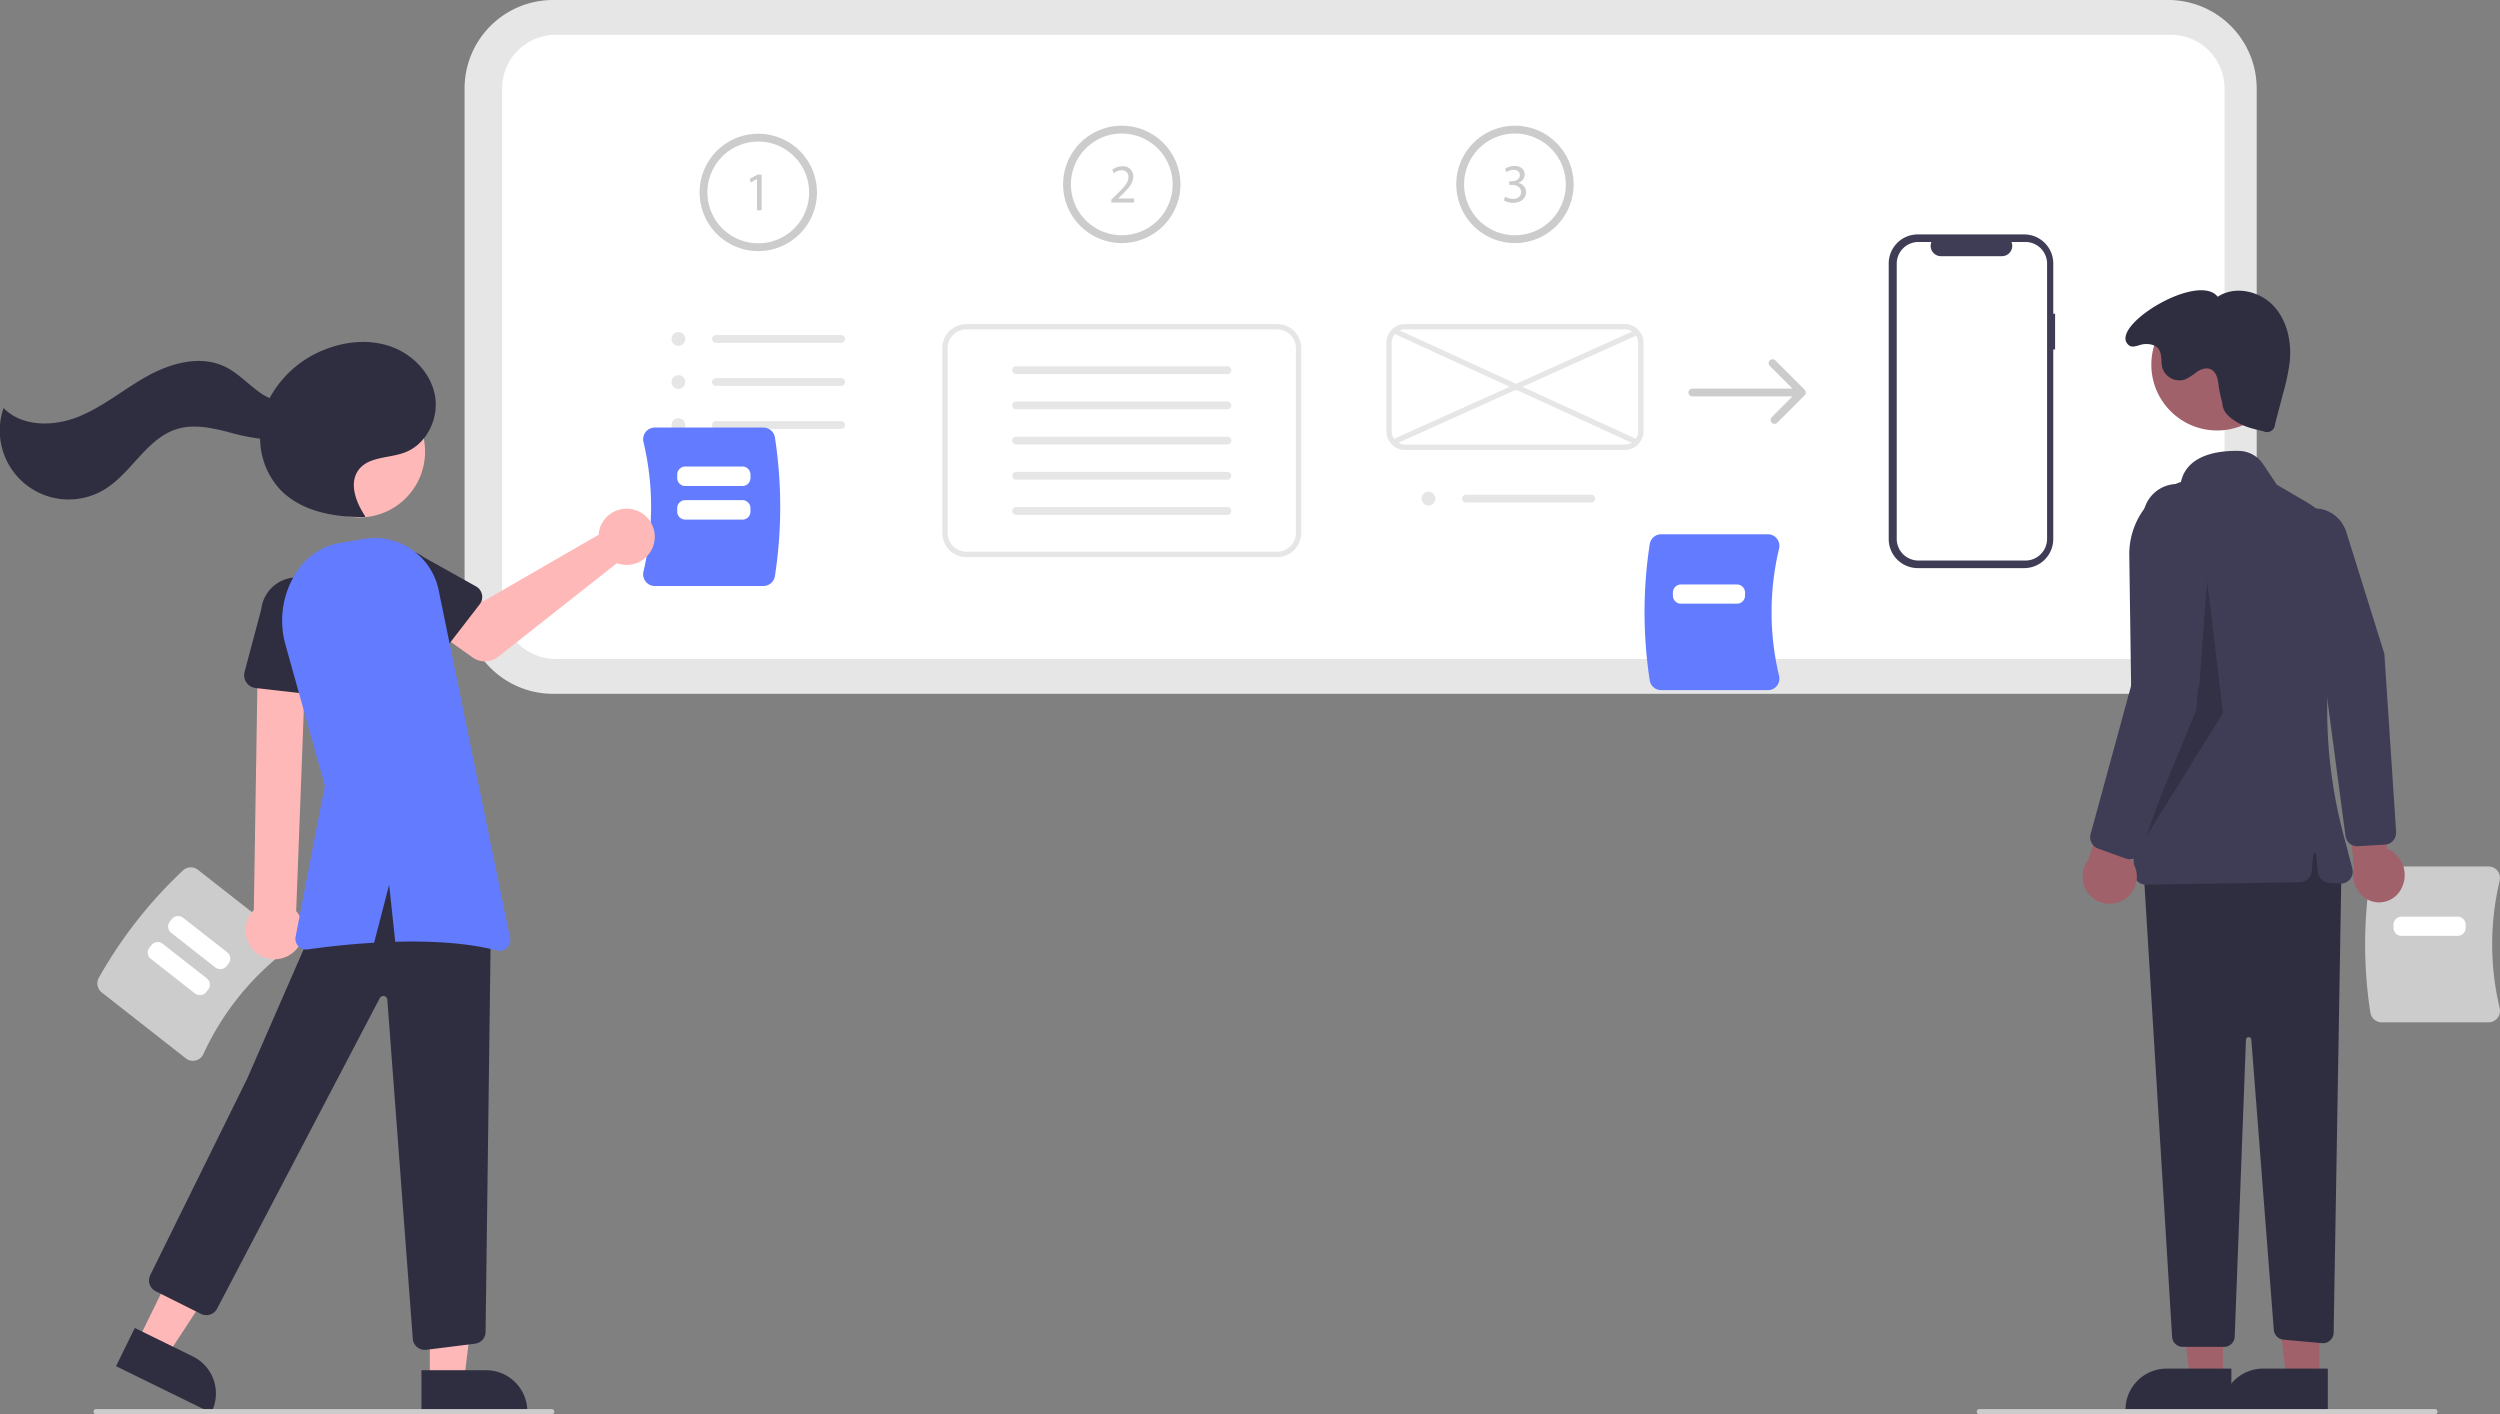 <svg id="b2764883-148f-45a6-9ca9-ea478379e86a" data-name="Layer 1" xmlns="http://www.w3.org/2000/svg" width="933.251" height="528" viewBox="0 0 933.251 528"><rect x="0" y="0" width="933.251" height="528" fill="#808080" stroke="none"/><path d="M942.798,445h-603a33.037,33.037,0,0,1-33-33V219a33.037,33.037,0,0,1,33-33h603a33.037,33.037,0,0,1,33,33V412A33.037,33.037,0,0,1,942.798,445Z" transform="translate(-133.374 -186)" fill="#e6e6e6"/><path d="M340.798,199a20.023,20.023,0,0,0-20,20V412a20.023,20.023,0,0,0,20,20h603a20.023,20.023,0,0,0,20-20V219a20.023,20.023,0,0,0-20-20Z" transform="translate(-133.374 -186)" fill="#fff"/><path d="M416.441,279.739A21.907,21.907,0,1,1,438.348,257.832h0A21.931,21.931,0,0,1,416.441,279.739Zm0-40.893a18.986,18.986,0,1,0,18.986,18.986v0a19.007,19.007,0,0,0-18.986-18.986Z" transform="translate(-133.374 -186)" fill="#ccc"/><path d="M415.956,252.86h-.041l-2.312,1.248-.347-1.371,2.905-1.555h1.535v13.298h-1.739Z" transform="translate(-133.374 -186)" fill="#ccc"/><path d="M386.535,315.105a2.571,2.571,0,1,0-2.481-2.481A2.571,2.571,0,0,0,386.535,315.105Z" transform="translate(-133.374 -186)" fill="#e6e6e6"/><path d="M386.535,331.17a2.571,2.571,0,1,0-2.481-2.481A2.571,2.571,0,0,0,386.535,331.17Z" transform="translate(-133.374 -186)" fill="#e6e6e6"/><path d="M386.535,347.235a2.571,2.571,0,1,0-2.481-2.481A2.571,2.571,0,0,0,386.535,347.235Z" transform="translate(-133.374 -186)" fill="#e6e6e6"/><path d="M447.368,313.996H400.634a1.46,1.46,0,0,1,0-2.921h46.734a1.46,1.46,0,0,1,0,2.921Z" transform="translate(-133.374 -186)" fill="#e6e6e6"/><path d="M447.368,330.06H400.634a1.46,1.46,0,1,1-.003-2.921h46.737a1.46,1.46,0,1,1,.003,2.921h-.003Z" transform="translate(-133.374 -186)" fill="#e6e6e6"/><path d="M447.368,346.125H400.634a1.46,1.46,0,0,1,0-2.921h46.734a1.46,1.46,0,1,1,.003,2.921h-.003Z" transform="translate(-133.374 -186)" fill="#e6e6e6"/><path d="M552.133,276.739a21.907,21.907,0,1,1,21.907-21.907A21.907,21.907,0,0,1,552.133,276.739Zm0-40.893a18.986,18.986,0,1,0,18.986,18.986v-0a19.008,19.008,0,0,0-18.986-18.986Z" transform="translate(-133.374 -186)" fill="#ccc"/><path d="M548.258,261.594v-1.105l1.411-1.371c3.397-3.232,4.932-4.952,4.952-6.956a2.371,2.371,0,0,0-2.639-2.597,4.531,4.531,0,0,0-2.824,1.124l-.573-1.268a5.839,5.839,0,0,1,3.765-1.351,3.742,3.742,0,0,1,4.07,3.866c0,2.455-1.78,4.44-4.582,7.14l-1.064.983v.04h5.974V261.594Z" transform="translate(-133.374 -186)" fill="#ccc"/><path d="M610.133,393.965h-116a9.01,9.01,0,0,1-9-9v-69a9.01,9.01,0,0,1,9-9h116a9.01,9.01,0,0,1,9,9v69A9.01,9.01,0,0,1,610.133,393.965Z" transform="translate(-133.374 -186)" fill="#fff"/><path d="M591.565,325.638H512.701a1.46,1.46,0,0,1-.003-2.921h78.867a1.46,1.46,0,0,1,.003,2.921Z" transform="translate(-133.374 -186)" fill="#e6e6e6"/><path d="M591.565,338.782H512.701a1.46,1.46,0,0,1-.003-2.921h78.867a1.46,1.46,0,0,1,0,2.921Z" transform="translate(-133.374 -186)" fill="#e6e6e6"/><path d="M591.565,351.926H512.701a1.46,1.46,0,0,1-.003-2.921h78.867a1.46,1.46,0,0,1,.003,2.921Z" transform="translate(-133.374 -186)" fill="#e6e6e6"/><path d="M591.565,365.07H512.701a1.46,1.46,0,0,1-.003-2.921h78.867a1.46,1.46,0,0,1,0,2.921Z" transform="translate(-133.374 -186)" fill="#e6e6e6"/><path d="M591.565,378.214H512.701a1.46,1.46,0,0,1,0-2.921h78.864a1.46,1.46,0,0,1,.003,2.921Z" transform="translate(-133.374 -186)" fill="#e6e6e6"/><path d="M610.133,393.965h-116a9.01,9.01,0,0,1-9-9v-69a9.01,9.01,0,0,1,9-9h116a9.01,9.01,0,0,1,9,9v69A9.01,9.01,0,0,1,610.133,393.965Zm-116-85a7.008,7.008,0,0,0-7,7v69a7.008,7.008,0,0,0,7,7h116a7.008,7.008,0,0,0,7-7v-69a7.008,7.008,0,0,0-7-7Z" transform="translate(-133.374 -186)" fill="#e6e6e6"/><path d="M698.905,276.739a21.907,21.907,0,1,1,21.907-21.907A21.907,21.907,0,0,1,698.905,276.739Zm0-40.893a18.986,18.986,0,1,0,18.986,18.986v-0a19.008,19.008,0,0,0-18.986-18.986Z" transform="translate(-133.374 -186)" fill="#ccc"/><path d="M695.243,259.414a6.029,6.029,0,0,0,2.945.839c2.313,0,3.029-1.473,3.008-2.577-.02-1.863-1.699-2.66-3.436-2.66h-1.004v-1.351h1.004c1.309,0,2.967-.675,2.967-2.251,0-1.064-.676-2.005-2.333-2.005a4.865,4.865,0,0,0-2.658.881l-.471-1.309a6.311,6.311,0,0,1,3.477-1.024c2.619,0,3.805,1.555,3.805,3.172a3.303,3.303,0,0,1-2.456,3.129v.041a3.463,3.463,0,0,1,2.967,3.416c0,2.128-1.657,3.991-4.848,3.991a6.747,6.747,0,0,1-3.457-.901Z" transform="translate(-133.374 -186)" fill="#ccc"/><path d="M666.535,374.692a2.571,2.571,0,1,0-2.481-2.481A2.571,2.571,0,0,0,666.535,374.692Z" transform="translate(-133.374 -186)" fill="#e6e6e6"/><path d="M727.368,373.583H680.634a1.46,1.46,0,1,1,0-2.921h46.734a1.46,1.46,0,1,1,.003,2.921h-.003Z" transform="translate(-133.374 -186)" fill="#e6e6e6"/><path d="M739.905,353.965h-82a7.008,7.008,0,0,1-7-7v-33a7.008,7.008,0,0,1,7-7h82a7.008,7.008,0,0,1,7,7v33A7.008,7.008,0,0,1,739.905,353.965Zm-82-45a5.006,5.006,0,0,0-5,5v33a5.006,5.006,0,0,0,5,5h82a5.006,5.006,0,0,0,5-5v-33a5.006,5.006,0,0,0-5-5Z" transform="translate(-133.374 -186)" fill="#e6e6e6"/><rect x="649.092" y="329.539" width="99.757" height="2" transform="translate(-207.46 130.411) rotate(-24.262)" fill="#e6e6e6"/><rect x="698.093" y="280.528" width="2" height="99.509" transform="translate(-26.026 641.932) rotate(-65.352)" fill="#e6e6e6"/><path d="M807.277,331.815a1.409,1.409,0,0,0-.213-.321v-0l-10.953-10.953a1.46,1.46,0,1,0-2.065,2.065l8.46,8.46H765.139a1.46,1.46,0,0,0,0,2.921h37.367l-7.73,7.73a1.46,1.46,0,1,0,2.065,2.065l10.222-10.222.001-.001A1.441,1.441,0,0,0,807.277,331.815Z" transform="translate(-133.374 -186)" fill="#ccc"/><path d="M900.544,303.109h-.684V284.359a10.852,10.852,0,0,0-10.852-10.852H849.283a10.852,10.852,0,0,0-10.852,10.852V387.223a10.852,10.852,0,0,0,10.852,10.852h39.724a10.852,10.852,0,0,0,10.852-10.852V316.456h.684Z" transform="translate(-133.374 -186)" fill="#3f3d56"/><path d="M897.549,284.435V387.147a8.105,8.105,0,0,1-8.104,8.104H849.53a8.105,8.105,0,0,1-8.104-8.104V284.435a8.105,8.105,0,0,1,8.104-8.104h4.842a3.852,3.852,0,0,0,3.565,5.304h22.758a3.852,3.852,0,0,0,3.565-5.304h5.184A8.105,8.105,0,0,1,897.549,284.435Z" transform="translate(-133.374 -186)" fill="#fff"/><path d="M374.404,403.1a4.391,4.391,0,0,1-.821-3.766,104.001,104.001,0,0,0-0-48.306,4.392,4.392,0,0,1,.821-3.766,4.318,4.318,0,0,1,3.41-1.652h40.527a4.373,4.373,0,0,1,4.307,3.665,170.239,170.239,0,0,1,0,51.813,4.373,4.373,0,0,1-4.307,3.665H377.814A4.318,4.318,0,0,1,374.404,403.1Z" transform="translate(-133.374 -186)" fill="#637cff"/><path d="M410.521,367.432H389.172a3.003,3.003,0,0,1-3-3v-1.274a3.003,3.003,0,0,1,3-3h21.349a3.003,3.003,0,0,1,3,3v1.274A3.003,3.003,0,0,1,410.521,367.432Z" transform="translate(-133.374 -186)" fill="#fff"/><path d="M410.521,379.979H389.172a3.003,3.003,0,0,1-3-3V375.705a3.003,3.003,0,0,1,3-3h21.349a3.003,3.003,0,0,1,3,3v1.274A3.003,3.003,0,0,1,410.521,379.979Z" transform="translate(-133.374 -186)" fill="#fff"/><path d="M749.231,440.031a167.487,167.487,0,0,1,0-50.975,4.302,4.302,0,0,1,4.237-3.606h39.873a4.247,4.247,0,0,1,3.355,1.626,4.319,4.319,0,0,1,.807,3.705,102.328,102.328,0,0,0-0,47.525,4.318,4.318,0,0,1-.807,3.705,4.247,4.247,0,0,1-3.355,1.626H753.468A4.302,4.302,0,0,1,749.231,440.031Z" transform="translate(-133.374 -186)" fill="#637cff"/><path d="M781.798,411.361H760.875a3.003,3.003,0,0,1-3-3v-1.172a3.003,3.003,0,0,1,3-3H781.798a3.003,3.003,0,0,1,3,3v1.172A3.003,3.003,0,0,1,781.798,411.361Z" transform="translate(-133.374 -186)" fill="#fff"/><path d="M170.25,551.036a167.506,167.506,0,0,1,31.446-40.12,4.303,4.303,0,0,1,5.559-.224l31.382,24.597a4.247,4.247,0,0,1,1.638,3.35,4.319,4.319,0,0,1-1.65,3.414,102.328,102.328,0,0,0-29.318,37.404,4.318,4.318,0,0,1-2.921,2.418,4.247,4.247,0,0,1-3.644-.79l-31.382-24.597A4.303,4.303,0,0,1,170.25,551.036Z" transform="translate(-133.374 -186)" fill="#ccc"/><path d="M213.757,547.141l-16.468-12.908a3.003,3.003,0,0,1-.51-4.212l.723-.922a3.003,3.003,0,0,1,4.212-.51L218.181,541.497a3.003,3.003,0,0,1,.51,4.212l-.723.922A3.003,3.003,0,0,1,213.757,547.141Z" transform="translate(-133.374 -186)" fill="#fff"/><path d="M206.141,556.857,189.673,543.95a3.003,3.003,0,0,1-.51-4.212l.723-.923a3.003,3.003,0,0,1,4.212-.51L210.566,551.212a3.003,3.003,0,0,1,.51,4.212l-.723.923A3.003,3.003,0,0,1,206.141,556.857Z" transform="translate(-133.374 -186)" fill="#fff"/><path d="M1018.231,564.031a167.487,167.487,0,0,1,0-50.975,4.302,4.302,0,0,1,4.237-3.606h39.873a4.247,4.247,0,0,1,3.355,1.626,4.319,4.319,0,0,1,.807,3.705,102.328,102.328,0,0,0-0,47.525,4.318,4.318,0,0,1-.807,3.705,4.247,4.247,0,0,1-3.355,1.626H1022.468A4.302,4.302,0,0,1,1018.231,564.031Z" transform="translate(-133.374 -186)" fill="#ccc"/><path d="M1050.799,535.361h-20.924a3.003,3.003,0,0,1-3-3v-1.172a3.003,3.003,0,0,1,3-3h20.924a3.003,3.003,0,0,1,3,3v1.172A3.003,3.003,0,0,1,1050.799,535.361Z" transform="translate(-133.374 -186)" fill="#fff"/><path d="M1029.942,517.4a10.678,10.678,0,0,0-4.085-13.892,9.371,9.371,0,0,0-1.453-.651l-.82-36.31-14.504,10.68,3.003,32.843a10.598,10.598,0,0,0,4.883,11.617A9.287,9.287,0,0,0,1029.942,517.4Z" transform="translate(-133.374 -186)" fill="#a0616a"/><path d="M1023.831,501.277l-10.396.627a4.416,4.416,0,0,1-4.502-3.948l-8.632-64.947-13.95-39.616a13.73,13.73,0,0,1,.362-10.135,12.313,12.313,0,0,1,7.057-6.744c6.353-2.309,13.309,1.347,15.505,8.149l14.187,45.421,4.375,66.332a4.716,4.716,0,0,1-1.05,3.327,4.216,4.216,0,0,1-1.814,1.299A4.045,4.045,0,0,1,1023.831,501.277Z" transform="translate(-133.374 -186)" fill="#3f3d56"/><polygon points="829.849 514.9 817.589 514.899 811.757 467.611 829.851 467.612 829.849 514.9" fill="#a0616a"/><path d="M966.349,712.784l-39.531-.001v-.5a15.386,15.386,0,0,1,15.386-15.386h.001l24.144.001Z" transform="translate(-133.374 -186)" fill="#2f2e41"/><polygon points="865.849 514.9 853.589 514.899 847.757 467.611 865.851 467.612 865.849 514.9" fill="#a0616a"/><path d="M1002.349,712.784l-39.531-.001v-.5a15.386,15.386,0,0,1,15.386-15.386h.001l24.144.001Z" transform="translate(-133.374 -186)" fill="#2f2e41"/><path d="M1007.451,509.792,1004.523,683.486a4,4,0,0,1-4.362,3.916l-14.346-1.304a4,4,0,0,1-3.626-3.674l-8.399-108.345a1,1,0,0,0-1.996.039l-4.198,110.826a4,4,0,0,1-3.997,3.849H948.214a4,4,0,0,1-3.993-3.756l-10.77-176.244,64-16Z" transform="translate(-133.374 -186)" fill="#2f2e41"/><circle cx="827.655" cy="136.135" r="24.561" fill="#a0616a"/><path d="M931.259,514.959a4.469,4.469,0,0,1-1.365-3.165l-1.657-118.442a28.501,28.501,0,0,1,19.282-27.441c2.301-10.439,14.548-11.747,21.687-11.591a11.085,11.085,0,0,1,8.978,4.923l5.118,7.677,11.28,6.612a28.528,28.528,0,0,1,13.47,30.816l-1.737,7.899a181.54,181.54,0,0,0,1.698,84.66l3.495,13.324a4.499,4.499,0,0,1-4.698,5.628l-4.059-.312a4.494,4.494,0,0,1-4.133-4.038l-.672-6.717a.5.5,0,0,0-.995,0L996.303,511.295a4.5,4.5,0,0,1-4.408,4.052l-57.431.884c-.024,0-.048.001-.072.001A4.471,4.471,0,0,1,931.259,514.959Z" transform="translate(-133.374 -186)" fill="#3f3d56"/><path d="M962.951,336.292c.101,3.472,2.511,5.481,5.471,7.299s6.419,2.607,9.808,3.368a2.999,2.999,0,0,0,4.405-2.625l3.108-11.823a74.841,74.841,0,0,0,2.393-11.537c.749-7.509-1.031-15.587-6.272-21.016s-14.331-7.358-20.612-3.175c-7.454-9.52-41.523,11.513-33.119,18.133,1.495,1.178,3.781-.312,5.678-.457s4.025.189,5.23,1.662c1.575,1.924.889,4.791,1.538,7.191a6.714,6.714,0,0,0,8.484,4.348,23.089,23.089,0,0,0,4.4-2.829c1.456-.97,3.295-1.686,4.934-1.075,2.16.806,2.927,3.45,3.122,5.748A53.233,53.233,0,0,0,962.951,336.292Z" transform="translate(-133.374 -186)" fill="#2f2e41"/><polygon points="823.84 216.118 819.84 265.118 798.84 316.118 829.84 266.118 823.84 216.118" opacity="0.2"/><path d="M927.304,521.11a10.056,10.056,0,0,0,.318-15.416l13.379-33.136-18.202,3.676-9.914,30.903a10.11,10.11,0,0,0,14.42,13.973Z" transform="translate(-133.374 -186)" fill="#a0616a"/><path d="M926.913,506.496l-10.304-3.713a4.524,4.524,0,0,1-2.815-5.42l16.997-62.219,2.591-56.233a12.819,12.819,0,1,1,25.588,1.551l-4.628,61.573-21.658,61.718a4.509,4.509,0,0,1-4.576,2.999A4.522,4.522,0,0,1,926.913,506.496Z" transform="translate(-133.374 -186)" fill="#3f3d56"/><polygon points="51.358 500.7 62.367 506.096 88.419 466.203 72.172 458.239 51.358 500.7" fill="#ffb8b8"/><path d="M183.687,681.73l21.679,10.627.001 0a15.386,15.386,0,0,1,7.043,20.588l-.22.449L176.694,695.995Z" transform="translate(-133.374 -186)" fill="#2f2e41"/><polygon points="160.452 519.51 172.712 519.509 178.544 472.221 160.45 472.222 160.452 519.51" fill="#ffb8b8"/><path d="M290.699,697.507l24.144-.001h.001a15.386,15.386,0,0,1,15.386,15.386v.5l-39.531.001Z" transform="translate(-133.374 -186)" fill="#2f2e41"/><circle cx="134.118" cy="168.595" r="24.561" fill="#ffb8b8"/><path d="M291.95,689.913a4.5,4.5,0,0,1-4.49-4.304l-9.494-126.361a1.5,1.5,0,0,0-2.828-.647L214.406,674.543a4.523,4.523,0,0,1-5.999,1.937l-16.93-8.465a4.509,4.509,0,0,1-2.023-6.016l36.239-73.432,24.003-55.005c9.265-18.249,19.103-27.653,30.076-28.75,11.258-1.124,23.281,6.617,36.762,23.667l.11.139-.002.177-2,154.357a4.479,4.479,0,0,1-4.08,4.474l-18.171,2.266Q292.169,689.913,291.95,689.913Z" transform="translate(-133.374 -186)" fill="#2f2e41"/><path d="M241.57,542.445a10.743,10.743,0,0,0,2.369-16.301l3.704-97.855-18,2.243L228.124,525.731A10.801,10.801,0,0,0,241.57,542.445Z" transform="translate(-133.374 -186)" fill="#ffb8b8"/><path d="M252.956,445.589,228.784,442.842a4.817,4.817,0,0,1-4.111-6.025l6.241-23.438a13.377,13.377,0,0,1,26.575,3.099l.826,24.162a4.817,4.817,0,0,1-5.358,4.949Z" transform="translate(-133.374 -186)" fill="#2f2e41"/><path d="M357.082,383.989a10.526,10.526,0,0,0-.239,1.64l-42.957,24.782L303.444,404.4l-11.131,14.572,17.45,12.438a8,8,0,0,0,9.598-.234l44.297-34.946a10.497,10.497,0,1,0-6.576-12.241Z" transform="translate(-133.374 -186)" fill="#ffb8b8"/><path d="M312.45,411.585l-13.884,17.994a4.5,4.5,0,0,1-6.804.373l-15.717-16.321A12.497,12.497,0,0,1,291.371,393.886l19.713,11.023a4.5,4.5,0,0,1,1.365,6.676Z" transform="translate(-133.374 -186)" fill="#2f2e41"/><path d="M323.775,536.13l-26.654-129.829a24.345,24.345,0,0,0-27.85-19.118l-8.889,1.482a23.838,23.838,0,0,0-15.479,9.658h0a33.29,33.29,0,0,0-4.973,28.31l14.712,52.655-10.918,56.412a3.996,3.996,0,0,0,4.487,4.72c5.466-.782,14.477-1.898,24.825-2.507l5.606-21.626,2.28,21.282c12.712-.356,26.512.267,37.896,3.225A4.003,4.003,0,0,0,323.775,536.13Z" transform="translate(-133.374 -186)" fill="#637cff"/><path d="M295.778,333.859c-1.466-8.526-8.311-15.594-16.464-18.486s-17.348-1.951-25.333,1.379a39.714,39.714,0,0,0-19.96,17.871,20.68,20.68,0,0,1-2.986-1.644c-4.729-3.147-8.565-7.628-13.681-10.096-9.02-4.35-19.924-1.458-28.702,3.36-8.778,4.818-16.559,11.475-25.832,15.256-9.272,3.781-21.104,3.968-28.125-3.172a25.732,25.732,0,0,0,37.71,30.371c10.159-6.188,15.771-19.164,27.166-22.579,6.305-1.89,13.076-.368,19.449,1.281a76.922,76.922,0,0,0,11.459,2.37,28.291,28.291,0,0,0,7.393,18.886c7.864,8.278,20.206,10.485,31.623,10.351l.239-.243c-3.496-5.232-6.254-12.488-2.406-17.466,3.799-4.914,11.292-4.19,17.111-6.365C292.543,351.906,297.243,342.385,295.778,333.859Z" transform="translate(-133.374 -186)" fill="#2f2e41"/><path d="M339.29,714h-170a1,1,0,1,1,0-2h170a1,1,0,0,1,0,2Z" transform="translate(-133.374 -186)" fill="#ccc"/><path d="M1042.29,714h-170a1,1,0,0,1,0-2h170a1,1,0,0,1,0,2Z" transform="translate(-133.374 -186)" fill="#ccc"/></svg>